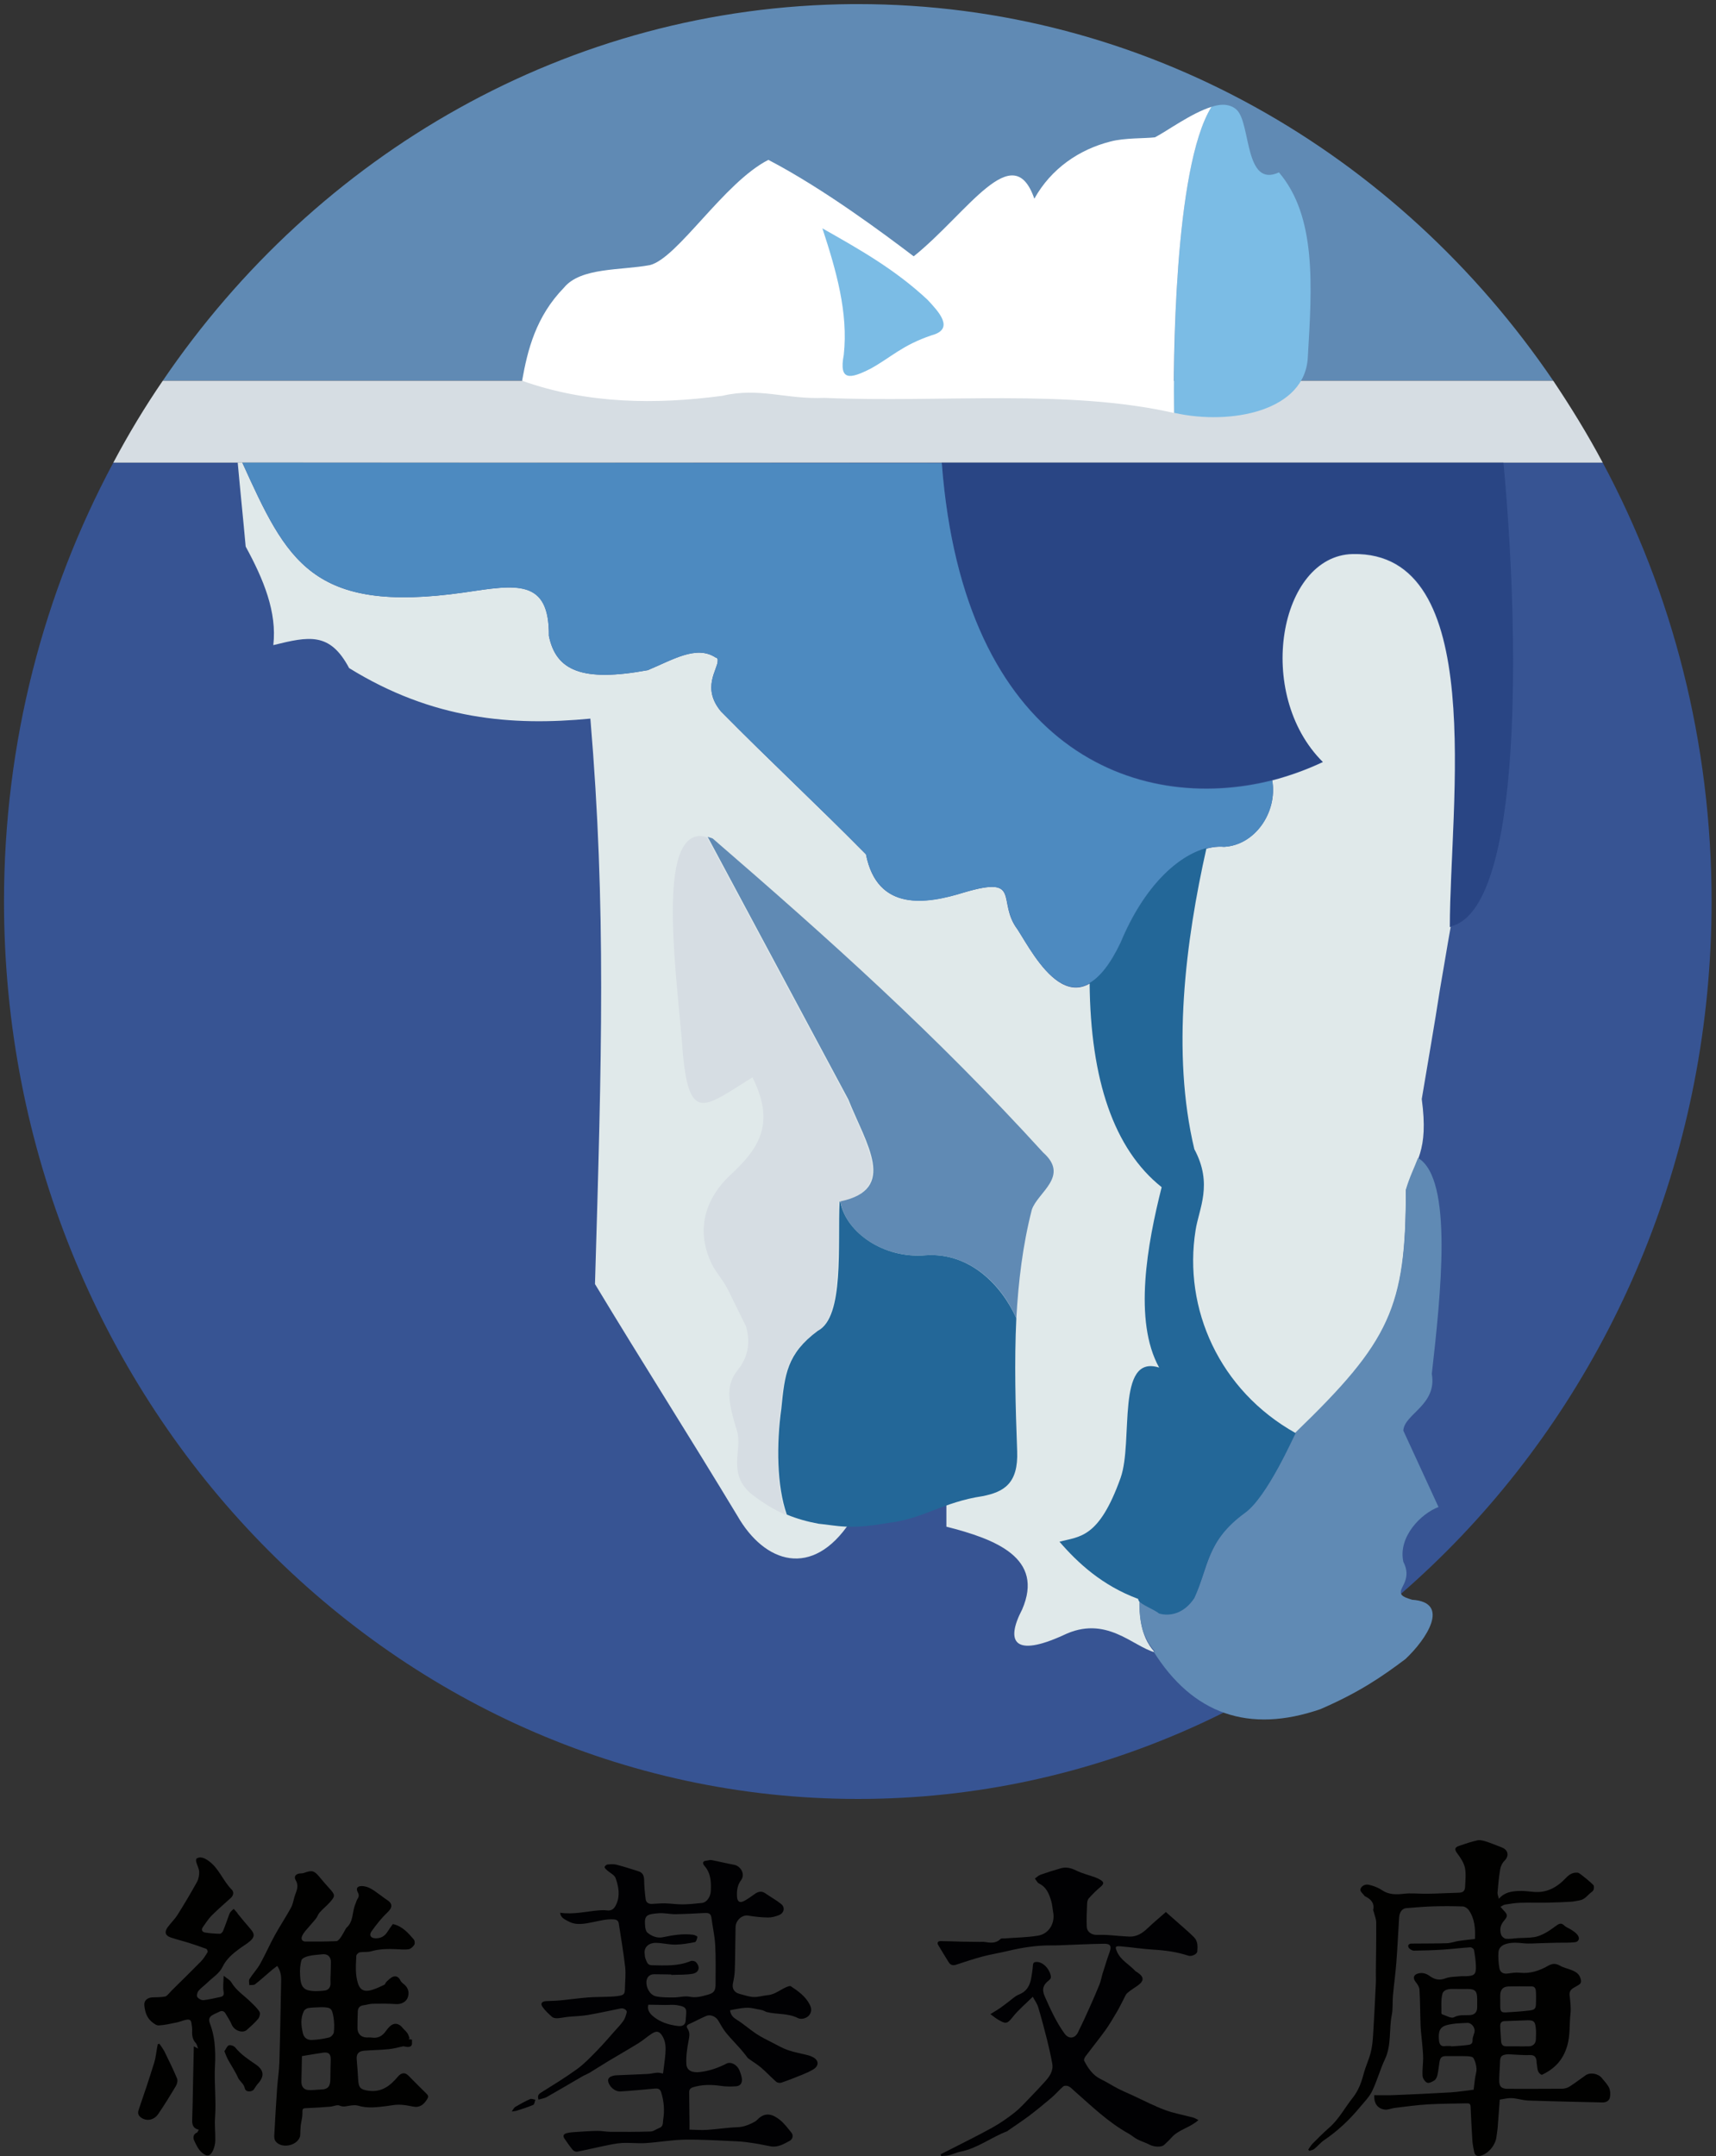<svg width="125px" height="157px" viewBox="0 0 125 157" version="1.1" xmlns="http://www.w3.org/2000/svg" xmlns:xlink="http://www.w3.org/1999/xlink">
    <rect x="0" y="0" width="125" height="157" fill="#333333" stroke="none"/>
    <g id="Page-1" stroke="none" stroke-width="1" fill="none" fill-rule="evenodd">
        <g id="Artboard" transform="translate(-5, 0)" fill-rule="nonzero">
            <g id="Wikisource-logo-zh" transform="translate(5, 0)">
                <g id="康熙" transform="translate(10, 134)">
                    <path d="M90.107,18.571 C90.592,18.571 91.058,18.587 91.522,18.567 C92.909,18.51 94.296,18.448 95.681,18.366 C96.213,18.334 96.742,18.244 97.346,18.172 C97.376,17.926 97.409,17.62 97.452,17.314 C97.484,17.084 97.572,16.852 97.553,16.628 C97.532,16.368 97.46,16.092 97.332,15.87 C97.272,15.767 97.029,15.739 96.867,15.734 C96.368,15.718 95.869,15.733 95.37,15.726 C94.988,15.721 94.904,15.845 94.846,16.226 C94.801,16.525 94.773,16.828 94.704,17.121 C94.673,17.259 94.594,17.425 94.485,17.497 C94.33,17.599 94.087,17.72 93.954,17.661 C93.799,17.594 93.639,17.349 93.626,17.17 C93.595,16.748 93.665,16.32 93.667,15.895 C93.668,15.558 93.631,15.22 93.603,14.884 C93.566,14.429 93.501,13.976 93.482,13.521 C93.447,12.644 93.452,11.765 93.4,10.888 C93.389,10.688 93.242,10.475 93.109,10.306 C92.915,10.058 92.96,9.816 93.264,9.72 C93.579,9.621 93.873,9.698 94.129,9.883 C94.493,10.146 94.839,10.236 95.292,10.064 C95.641,9.932 96.047,9.951 96.428,9.91 C96.546,9.897 96.667,9.911 96.786,9.907 C97.409,9.886 97.531,9.774 97.509,9.152 C97.495,8.764 97.439,8.375 97.37,7.993 C97.355,7.913 97.193,7.797 97.105,7.802 C96.422,7.847 95.743,7.932 95.06,7.975 C94.371,8.019 93.681,8.038 92.991,8.047 C92.877,8.048 92.749,7.962 92.653,7.882 C92.599,7.838 92.564,7.716 92.585,7.65 C92.602,7.593 92.712,7.534 92.782,7.533 C93.652,7.521 94.522,7.533 95.391,7.505 C95.693,7.495 95.991,7.378 96.294,7.333 C96.671,7.276 97.05,7.243 97.441,7.198 C97.477,6.43 97.424,5.712 96.987,5.089 C96.896,4.961 96.708,4.834 96.559,4.829 C95.84,4.803 95.119,4.8 94.4,4.822 C93.747,4.842 93.094,4.901 92.441,4.951 C92.145,4.974 91.943,5.236 91.918,5.631 C91.849,6.719 91.8,7.809 91.716,8.896 C91.654,9.706 91.54,10.514 91.467,11.324 C91.424,11.791 91.475,12.274 91.383,12.729 C91.169,13.796 91.372,14.92 90.885,15.952 C90.53,16.707 90.312,17.531 89.949,18.28 C89.737,18.717 89.366,19.076 89.052,19.458 C88.298,20.374 87.441,21.175 86.461,21.841 C86.196,22.022 85.986,22.285 85.734,22.489 C85.639,22.566 85.495,22.581 85.373,22.625 C85.348,22.594 85.324,22.561 85.299,22.53 C85.408,22.38 85.5,22.213 85.629,22.084 C86.023,21.688 86.419,21.291 86.839,20.923 C87.539,20.309 87.964,19.478 88.535,18.763 C88.946,18.247 89.167,17.657 89.331,17.024 C89.468,16.498 89.71,16.001 89.846,15.475 C89.953,15.06 89.995,14.623 90.022,14.192 C90.101,12.939 90.16,11.685 90.221,10.43 C90.235,10.153 90.221,9.874 90.223,9.597 C90.234,8.397 90.257,7.198 90.249,5.998 C90.248,5.747 90.139,5.497 90.078,5.247 C90.063,5.185 90.02,5.118 90.031,5.062 C90.131,4.572 89.857,4.31 89.48,4.108 C89.462,4.098 89.432,4.1 89.421,4.086 C89.302,3.921 89.064,3.726 89.094,3.591 C89.15,3.33 89.449,3.191 89.7,3.246 C90.033,3.32 90.376,3.447 90.658,3.636 C91.173,3.984 91.705,3.968 92.282,3.902 C92.765,3.847 93.259,3.899 93.749,3.901 C93.989,3.901 94.23,3.9 94.47,3.892 C95.051,3.873 95.633,3.845 96.215,3.829 C96.592,3.819 96.715,3.72 96.728,3.332 C96.742,2.89 96.801,2.432 96.71,2.009 C96.633,1.651 96.406,1.306 96.181,1.004 C95.937,0.678 95.932,0.537 96.314,0.405 C96.745,0.256 97.18,0.112 97.623,0.014 C97.808,-0.027 98.027,0.03 98.217,0.089 C98.55,0.192 98.873,0.328 99.199,0.452 C99.308,0.494 99.42,0.531 99.521,0.588 C99.894,0.801 99.902,1.201 99.598,1.494 C99.44,1.646 99.318,1.888 99.281,2.108 C99.184,2.67 99.135,3.242 99.086,3.812 C99.075,3.94 99.14,4.074 99.185,4.272 C99.582,3.804 100.072,3.735 100.557,3.704 C100.929,3.681 101.308,3.725 101.682,3.764 C102.664,3.866 103.425,3.437 104.074,2.746 C104.319,2.485 104.591,2.327 104.956,2.372 C105.058,2.385 106.094,3.23 106.101,3.326 C106.115,3.495 106.124,3.645 105.945,3.774 C105.657,3.981 105.459,4.319 105.072,4.383 C104.863,4.417 104.654,4.472 104.444,4.484 C103.863,4.517 103.281,4.541 102.699,4.551 C102.046,4.563 101.393,4.539 100.74,4.56 C100.369,4.572 99.999,4.635 99.63,4.693 C99.525,4.709 99.428,4.789 99.299,4.854 C99.389,4.956 99.448,5.031 99.514,5.099 C99.83,5.425 99.857,5.52 99.554,5.872 C99.283,6.186 99.232,6.526 99.349,6.888 C99.391,7.017 99.572,7.171 99.701,7.183 C99.985,7.211 100.277,7.151 100.566,7.134 C100.975,7.109 101.391,7.124 101.792,7.056 C102.075,7.008 102.355,6.877 102.611,6.736 C102.9,6.578 103.159,6.366 103.433,6.18 C103.611,6.059 103.761,6.032 103.945,6.213 C104.092,6.358 104.312,6.424 104.488,6.543 C104.639,6.645 104.798,6.75 104.908,6.891 C105.1,7.137 105.018,7.399 104.715,7.433 C104.274,7.483 103.825,7.459 103.379,7.47 C102.981,7.479 102.582,7.495 102.184,7.504 C101.795,7.513 101.403,7.55 101.018,7.514 C100.543,7.469 100.083,7.417 99.616,7.589 C99.334,7.694 99.172,7.902 99.154,8.155 C99.127,8.543 99.155,8.943 99.223,9.326 C99.273,9.606 99.487,9.755 99.801,9.714 C100.098,9.675 100.404,9.621 100.698,9.653 C101.459,9.738 102.139,9.511 102.78,9.143 C103.086,8.968 103.339,8.971 103.643,9.145 C103.888,9.285 104.177,9.343 104.443,9.448 C104.766,9.575 105.051,9.721 105.148,10.126 C105.2,10.346 105.148,10.449 104.99,10.546 C104.862,10.624 104.729,10.692 104.603,10.771 C104.411,10.892 104.308,11.043 104.337,11.302 C104.385,11.746 104.448,12.202 104.399,12.642 C104.312,13.42 104.388,14.208 104.161,14.981 C103.885,15.923 103.334,16.612 102.311,17.092 C101.938,16.93 102.005,16.564 101.939,16.26 C101.924,16.186 101.937,16.106 101.923,16.032 C101.873,15.769 101.755,15.64 101.449,15.651 C100.956,15.669 100.46,15.617 99.965,15.596 C99.9,15.593 99.834,15.589 99.769,15.598 C99.354,15.653 99.277,15.755 99.266,16.182 C99.255,16.608 99.212,17.033 99.207,17.459 C99.2,17.95 99.367,18.108 99.844,18.108 C101.157,18.108 102.469,18.114 103.782,18.102 C103.965,18.1 104.171,18.045 104.324,17.948 C104.728,17.693 105.107,17.4 105.499,17.125 C105.838,16.886 106.422,16.989 106.695,17.335 C106.874,17.564 107.095,17.776 107.212,18.034 C107.305,18.237 107.32,18.513 107.273,18.735 C107.219,18.982 106.996,19.108 106.727,19.101 C104.924,19.056 103.12,19.022 101.317,18.961 C100.917,18.947 100.521,18.804 100.121,18.786 C99.809,18.772 99.493,18.861 99.249,18.895 C99.195,19.615 99.148,20.295 99.093,20.974 C99.076,21.179 99.031,21.38 99.01,21.585 C98.951,22.174 98.463,22.786 97.912,22.963 C97.642,23.049 97.444,22.996 97.382,22.69 C97.329,22.427 97.273,22.162 97.255,21.895 C97.201,21.067 97.16,20.239 97.124,19.41 C97.117,19.22 97.039,19.16 96.865,19.165 C95.914,19.19 94.962,19.184 94.013,19.241 C93.204,19.289 92.398,19.404 91.593,19.499 C91.352,19.528 91.107,19.65 90.876,19.621 C90.346,19.554 90.076,19.169 90.107,18.571 L90.107,18.571 Z M97.604,11.87 C97.604,11.779 97.604,11.689 97.604,11.599 C97.603,10.986 97.464,10.838 96.885,10.838 C96.551,10.838 96.215,10.844 95.88,10.836 C95.555,10.827 95.16,10.868 95.072,11.192 C94.953,11.633 95.009,12.129 94.997,12.602 C94.996,12.634 95.045,12.687 95.08,12.697 C95.36,12.779 95.71,13.003 95.909,12.898 C96.311,12.687 96.699,12.768 97.093,12.739 C97.42,12.714 97.602,12.524 97.604,12.173 C97.604,12.072 97.604,11.971 97.604,11.87 L97.604,11.87 Z M100.536,15.014 C100.817,15.014 101.097,15.021 101.377,15.012 C101.679,15.003 101.871,14.809 101.88,14.503 C101.888,14.243 101.904,13.979 101.877,13.721 C101.83,13.28 101.79,13.102 101.264,13.117 C100.707,13.132 100.151,13.164 99.594,13.178 C99.341,13.185 99.278,13.352 99.282,13.548 C99.291,13.913 99.328,14.278 99.347,14.643 C99.359,14.891 99.48,15.014 99.727,15.013 C99.997,15.013 100.266,15.014 100.536,15.014 L100.536,15.014 Z M99.283,11.624 C99.283,11.782 99.281,11.941 99.283,12.098 C99.29,12.474 99.359,12.563 99.709,12.543 C100.283,12.511 100.858,12.472 101.429,12.402 C101.828,12.353 101.888,12.247 101.888,11.812 C101.888,11.552 101.9,11.292 101.883,11.033 C101.871,10.844 101.819,10.653 101.586,10.651 C101.014,10.648 100.442,10.636 99.871,10.655 C99.471,10.668 99.283,10.903 99.282,11.319 C99.283,11.421 99.283,11.523 99.283,11.624 Z M95.712,14.995 C95.713,15.002 95.714,15.009 95.714,15.017 C96.104,14.987 96.495,14.971 96.882,14.92 C97.067,14.896 97.284,14.876 97.268,14.555 C97.259,14.379 97.349,14.196 97.399,14.018 C97.495,13.674 97.199,13.282 96.862,13.307 C96.515,13.333 96.163,13.329 95.821,13.382 C95.057,13.501 94.739,13.642 94.819,14.555 C94.844,14.832 94.931,15.047 95.266,14.998 C95.411,14.977 95.563,14.995 95.712,14.995 Z" id="库" fill="#010100"></path>
                    <path d="M77.299,20.386 C76.66,20.956 75.853,21.069 75.336,21.661 C75.173,21.848 74.986,22.015 74.806,22.188 C74.61,22.378 74.054,22.348 73.722,22.17 C73.442,22.02 73.128,21.932 72.846,21.786 C72.626,21.673 72.441,21.496 72.224,21.376 C70.731,20.55 69.521,19.37 68.256,18.259 C68.122,18.141 67.997,18 67.84,17.925 C67.733,17.875 67.532,17.865 67.454,17.932 C67.153,18.186 66.901,18.496 66.601,18.751 C66.067,19.206 65.524,19.651 64.964,20.075 C64.467,20.45 63.943,20.79 63.431,21.147 C63.414,21.159 63.403,21.183 63.385,21.19 C62.215,21.629 61.211,22.44 59.955,22.688 C59.671,22.744 59.403,22.878 59.121,22.947 C58.94,22.992 58.746,22.984 58.558,23 C58.546,22.957 58.534,22.913 58.522,22.87 C58.728,22.768 58.934,22.668 59.139,22.563 C60.188,22.024 61.249,21.506 62.28,20.935 C62.853,20.617 63.398,20.239 63.911,19.832 C64.33,19.501 64.687,19.093 65.061,18.71 C65.415,18.347 65.763,17.976 66.103,17.6 C66.446,17.22 66.751,16.809 66.648,16.258 C66.541,15.678 66.413,15.1 66.269,14.527 C66.069,13.734 65.859,12.943 65.625,12.16 C65.551,11.911 65.384,11.69 65.232,11.404 C64.699,11.934 64.175,12.363 63.768,12.885 C63.34,13.433 63.222,13.359 62.726,13.083 C62.548,12.984 62.39,12.847 62.142,12.669 C62.416,12.5 62.635,12.374 62.844,12.232 C63.047,12.094 63.236,11.936 63.434,11.791 C63.695,11.601 63.936,11.355 64.227,11.241 C64.789,11.02 65.017,10.595 65.115,10.059 C65.173,9.742 65.219,9.421 65.243,9.1 C65.257,8.913 65.342,8.873 65.507,8.87 C65.941,8.863 66.4,9.297 66.533,9.83 C66.579,10.015 66.546,10.1 66.382,10.229 C66.016,10.517 65.863,10.837 66.102,11.374 C66.515,12.304 66.933,13.234 67.536,14.073 C67.874,14.544 68.318,14.411 68.513,14.019 C68.794,13.453 69.059,12.878 69.318,12.302 C69.585,11.707 69.848,11.11 70.092,10.506 C70.192,10.26 70.233,9.991 70.31,9.735 C70.424,9.359 70.544,8.985 70.666,8.612 C70.717,8.454 70.779,8.3 70.832,8.144 C70.98,7.713 70.888,7.538 70.42,7.545 C69.305,7.561 68.191,7.62 67.076,7.661 C66.916,7.666 66.755,7.665 66.595,7.664 C65.508,7.655 64.445,7.821 63.391,8.075 C62.794,8.219 62.184,8.312 61.591,8.469 C60.94,8.642 60.299,8.853 59.66,9.067 C59.408,9.151 59.233,9.097 59.1,8.881 C58.844,8.465 58.587,8.049 58.338,7.629 C58.241,7.465 58.337,7.353 58.494,7.352 C59.003,7.352 59.513,7.379 60.022,7.39 C60.469,7.4 60.917,7.403 61.364,7.409 C61.481,7.41 61.601,7.394 61.716,7.412 C62.133,7.477 62.54,7.54 62.885,7.193 C62.942,7.135 63.086,7.163 63.191,7.155 C63.999,7.093 64.816,7.085 65.613,6.955 C66.415,6.824 66.871,6.036 66.716,5.242 C66.666,4.987 66.657,4.722 66.586,4.475 C66.431,3.943 66.246,3.429 65.685,3.155 C65.557,3.093 65.484,2.918 65.386,2.795 C65.523,2.7 65.647,2.571 65.798,2.517 C66.287,2.344 66.782,2.187 67.281,2.047 C67.669,1.938 68.025,2.029 68.395,2.211 C68.827,2.424 69.308,2.539 69.766,2.703 C69.901,2.751 70.034,2.813 70.156,2.889 C70.444,3.068 70.421,3.192 70.149,3.418 C69.849,3.668 69.574,3.95 69.312,4.238 C69.231,4.326 69.195,4.482 69.19,4.608 C69.168,5.18 69.135,5.753 69.165,6.323 C69.182,6.665 69.492,6.885 69.842,6.898 C70.098,6.907 70.355,6.887 70.611,6.903 C71.168,6.936 71.724,7.004 72.281,7.022 C72.811,7.039 73.222,6.77 73.596,6.414 C74.019,6.011 74.47,5.637 74.926,5.234 C75.378,5.631 75.769,5.971 76.156,6.316 C76.435,6.565 76.72,6.809 76.981,7.076 C77.264,7.366 77.246,7.748 77.213,8.112 C77.196,8.305 76.801,8.492 76.563,8.413 C75.731,8.138 74.876,8.023 74.002,7.972 C73.207,7.925 72.417,7.797 71.622,7.732 C71.234,7.701 71.216,7.771 71.365,8.117 C71.634,8.743 72.246,9.04 72.679,9.507 C72.727,9.559 72.796,9.593 72.857,9.633 C73.347,9.959 73.354,10.246 72.877,10.588 C72.623,10.771 72.347,10.928 72.116,11.135 C71.988,11.248 71.927,11.437 71.842,11.595 C71.682,11.894 71.539,12.201 71.367,12.492 C71.096,12.948 70.831,13.409 70.522,13.839 C70.059,14.482 69.557,15.096 69.081,15.731 C69.013,15.821 68.938,15.986 68.976,16.062 C69.248,16.597 69.598,17.106 70.135,17.376 C70.459,17.539 70.768,17.712 71.079,17.896 C71.561,18.181 72.087,18.392 72.597,18.628 C73.354,18.978 74.095,19.367 74.875,19.655 C75.534,19.898 76.24,20.018 76.922,20.203 C77.055,20.241 77.174,20.324 77.299,20.386 L77.299,20.386 Z" id="文" fill="#010103"></path>
                    <path d="M38.383,16.996 C38.433,16.517 38.5,16.036 38.53,15.552 C38.557,15.112 38.542,14.672 38.293,14.276 C38.077,13.931 37.873,13.869 37.519,14.105 C37.187,14.326 36.895,14.602 36.56,14.817 C35.847,15.276 35.117,15.707 34.398,16.156 C33.943,16.441 33.499,16.741 33.044,17.027 C32.873,17.133 32.68,17.205 32.507,17.31 C31.654,17.823 30.808,18.349 29.949,18.854 C29.773,18.957 29.555,18.988 29.345,19.056 C29.265,18.799 29.32,18.674 29.509,18.55 C30.391,17.974 31.284,17.411 32.123,16.778 C32.641,16.387 33.087,15.896 33.537,15.422 C33.976,14.96 34.381,14.465 34.797,13.981 C35.015,13.727 35.248,13.482 35.432,13.205 C35.55,13.025 35.613,12.799 35.66,12.586 C35.695,12.427 35.426,12.267 35.224,12.312 C34.427,12.486 33.635,12.681 32.833,12.832 C32.367,12.92 31.887,12.934 31.414,12.989 C31.147,13.021 30.883,13.088 30.616,13.107 C30.488,13.116 30.319,13.092 30.228,13.014 C29.975,12.8 29.722,12.572 29.527,12.307 C29.345,12.059 29.455,11.899 29.779,11.874 C30.114,11.848 30.453,11.843 30.787,11.805 C31.463,11.728 32.135,11.621 32.812,11.554 C33.289,11.506 33.771,11.507 34.249,11.479 C34.509,11.464 34.771,11.451 35.026,11.407 C35.449,11.334 35.501,11.26 35.501,10.832 C35.501,10.319 35.556,9.799 35.49,9.294 C35.35,8.235 35.15,7.183 34.97,6.129 C34.934,5.918 34.808,5.846 34.581,5.836 C34.073,5.811 33.606,5.952 33.12,6.056 C32.527,6.182 31.896,6.355 31.295,6.037 C31.031,5.897 30.723,5.789 30.686,5.421 C31.67,5.552 32.597,5.286 33.538,5.195 C33.724,5.176 33.914,5.172 34.098,5.193 C34.478,5.235 34.648,5.012 34.774,4.712 C35.043,4.071 34.904,3.432 34.682,2.831 C34.596,2.597 34.259,2.456 34.042,2.264 C33.969,2.2 33.863,2.111 33.868,2.039 C33.872,1.969 33.993,1.859 34.073,1.85 C34.29,1.825 34.523,1.803 34.731,1.852 C35.271,1.981 35.804,2.145 36.337,2.302 C36.654,2.396 36.753,2.621 36.762,2.944 C36.775,3.405 36.83,3.866 36.895,4.323 C36.927,4.551 37.098,4.674 37.337,4.663 C37.663,4.647 37.988,4.602 38.313,4.604 C38.739,4.606 39.165,4.669 39.589,4.657 C40.064,4.644 40.54,4.588 41.011,4.527 C41.342,4.484 41.619,4.088 41.631,3.643 C41.648,2.994 41.62,2.355 41.138,1.829 C41.012,1.691 40.94,1.481 41.267,1.445 C41.394,1.431 41.526,1.374 41.646,1.395 C42.195,1.489 42.738,1.621 43.288,1.707 C43.762,1.78 44.15,2.37 43.817,2.827 C43.559,3.183 43.513,3.603 43.548,4.033 C43.575,4.384 43.757,4.505 44.068,4.332 C44.34,4.182 44.588,3.989 44.839,3.806 C45.086,3.625 45.328,3.56 45.607,3.748 C45.99,4.004 46.403,4.221 46.767,4.501 C47.077,4.739 47.005,5.155 46.633,5.314 C46.381,5.421 46.096,5.503 45.826,5.504 C45.341,5.505 44.852,5.461 44.372,5.39 C43.944,5.327 43.476,5.754 43.481,6.249 C43.485,6.633 43.482,7.017 43.482,7.401 C43.482,8.08 43.493,8.759 43.476,9.438 C43.469,9.736 43.421,10.035 43.363,10.329 C43.288,10.709 43.453,11.002 43.842,11.097 C44.185,11.18 44.531,11.3 44.878,11.31 C45.222,11.319 45.567,11.195 45.914,11.158 C46.489,11.096 46.889,10.665 47.406,10.488 C47.459,10.471 47.537,10.453 47.576,10.478 C48.127,10.83 48.667,11.195 48.984,11.798 C49.122,12.061 49.142,12.304 48.964,12.555 C48.821,12.755 48.429,12.932 48.127,12.785 C47.407,12.435 46.621,12.561 45.88,12.394 C45.768,12.368 45.666,12.298 45.555,12.266 C45.439,12.232 45.317,12.218 45.197,12.198 C44.997,12.164 44.798,12.116 44.596,12.104 C44.406,12.094 44.21,12.11 44.021,12.139 C43.738,12.183 43.458,12.249 43.185,12.304 C43.234,12.667 43.427,12.832 43.699,12.995 C44.195,13.291 44.637,13.678 45.127,13.989 C45.509,14.231 45.926,14.423 46.334,14.624 C46.708,14.809 47.079,15.014 47.474,15.142 C47.941,15.292 48.432,15.366 48.911,15.48 C49.034,15.509 49.156,15.554 49.27,15.61 C49.717,15.826 49.753,16.226 49.33,16.5 C49.072,16.669 48.783,16.794 48.498,16.917 C48.008,17.128 47.515,17.331 47.013,17.513 C46.907,17.552 46.724,17.527 46.641,17.456 C46.254,17.129 45.903,16.761 45.513,16.439 C45.225,16.202 44.894,16.017 44.588,15.8 C44.513,15.747 44.461,15.659 44.4,15.586 C44.257,15.418 44.121,15.244 43.972,15.083 C43.615,14.695 43.236,14.326 42.898,13.923 C42.679,13.66 42.517,13.35 42.331,13.061 C42.151,12.779 41.764,12.616 41.464,12.747 C41.036,12.936 40.629,13.173 40.205,13.371 C40.019,13.459 40.023,13.567 40.117,13.704 C40.327,14.006 40.246,14.309 40.191,14.642 C40.101,15.182 40.03,15.741 40.071,16.283 C40.108,16.773 40.534,16.913 41.06,16.844 C41.747,16.753 42.389,16.52 42.998,16.191 C43.298,16.03 43.751,16.252 43.929,16.639 C44.017,16.831 44.094,17.036 44.129,17.243 C44.175,17.513 44.084,17.794 43.742,17.83 C43.371,17.869 42.988,17.873 42.619,17.825 C41.932,17.738 41.264,17.74 40.596,17.956 C40.369,18.029 40.306,18.141 40.313,18.353 C40.339,19.157 40.359,19.961 40.38,20.765 C40.383,20.87 40.381,20.976 40.381,21.05 C40.799,21.05 41.234,21.079 41.662,21.043 C42.394,20.983 43.121,20.851 43.853,20.813 C44.237,20.793 44.566,20.682 44.891,20.515 C45.033,20.441 45.19,20.369 45.295,20.254 C45.869,19.628 46.42,19.823 46.937,20.212 C47.27,20.463 47.534,20.812 47.808,21.136 C47.975,21.334 47.916,21.614 47.681,21.745 C47.26,21.981 46.838,22.243 46.318,22.163 C45.937,22.104 45.56,22.021 45.179,21.969 C44.75,21.912 44.319,21.853 43.887,21.841 C42.606,21.806 41.322,21.746 40.042,21.786 C39.09,21.816 38.145,22.009 37.193,22.087 C36.623,22.133 36.044,22.065 35.473,22.109 C35.017,22.144 34.564,22.26 34.114,22.359 C33.488,22.498 32.867,22.663 32.24,22.795 C32.139,22.816 31.975,22.757 31.907,22.678 C31.683,22.418 31.485,22.135 31.284,21.856 C31.148,21.666 31.22,21.527 31.426,21.467 C31.591,21.419 31.764,21.394 31.936,21.38 C32.509,21.332 33.082,21.279 33.656,21.257 C33.98,21.245 34.306,21.312 34.63,21.308 C35.604,21.297 36.579,21.285 37.552,21.234 C37.769,21.223 37.974,21.045 38.191,20.961 C38.489,20.846 38.422,20.559 38.452,20.357 C38.552,19.685 38.488,19.018 38.271,18.366 C38.184,18.109 38.021,18.08 37.792,18.105 C36.964,18.195 36.136,18.293 35.306,18.356 C34.882,18.388 34.428,17.977 34.388,17.564 C34.381,17.485 34.456,17.359 34.529,17.319 C34.655,17.248 34.808,17.199 34.953,17.188 C35.724,17.135 36.496,17.101 37.267,17.048 C37.501,17.032 37.73,16.962 37.964,16.944 C38.1,16.933 38.238,16.976 38.383,16.996 Z M38.866,9.807 C38.866,9.798 38.865,9.787 38.864,9.777 C38.447,9.777 38.029,9.772 37.612,9.779 C37.293,9.784 37.087,9.984 37.06,10.296 C37.02,10.756 37.329,11.3 37.774,11.386 C38.193,11.467 38.635,11.451 39.065,11.444 C39.455,11.437 39.858,11.304 40.228,11.372 C40.697,11.458 41.103,11.331 41.522,11.209 C41.992,11.072 42.104,10.908 42.096,10.414 C42.079,9.468 42.088,8.52 42.02,7.578 C41.972,6.91 41.806,6.251 41.709,5.586 C41.657,5.231 41.424,5.243 41.158,5.26 C40.464,5.307 39.769,5.361 39.075,5.38 C38.674,5.391 38.265,5.293 37.869,5.332 C36.971,5.418 36.806,5.499 36.893,6.304 C36.91,6.464 36.958,6.672 37.069,6.761 C37.389,7.016 37.793,7.167 38.191,7.076 C38.922,6.907 39.648,6.774 40.398,6.855 C40.513,6.867 40.717,6.964 40.712,7.002 C40.696,7.141 40.63,7.369 40.544,7.388 C40.073,7.491 39.592,7.582 39.112,7.596 C38.65,7.61 38.185,7.494 37.72,7.493 C37.172,7.492 36.843,7.821 36.889,8.257 C36.904,8.405 36.912,8.565 36.974,8.696 C37.067,8.886 37.106,9.129 37.425,9.128 C38.381,9.126 39.338,9.176 40.247,8.776 C40.348,8.731 40.549,8.762 40.627,8.837 C40.986,9.18 40.889,9.606 40.396,9.7 C39.897,9.793 39.377,9.775 38.866,9.807 Z M37.23,12.005 C37.132,12.325 37.302,12.601 37.539,12.803 C38.069,13.253 38.712,13.442 39.399,13.516 C39.749,13.554 39.957,13.43 39.967,13.084 C39.991,12.341 40.164,12.115 39.292,11.999 C39.011,11.962 38.718,12.003 38.431,12.004 C38.043,12.006 37.654,12.005 37.23,12.005 Z M27.41,19.957 C27.523,19.8 27.573,19.67 27.664,19.614 C28.012,19.402 28.367,19.198 28.735,19.026 C28.837,18.978 28.99,19.05 29.119,19.067 C29.074,19.196 29.06,19.405 28.977,19.442 C28.593,19.616 28.19,19.746 27.792,19.885 C27.702,19.916 27.605,19.921 27.41,19.957 Z" id="基" fill="#010103" transform="translate(38.519, 12.095) rotate(1) translate(-38.519, -12.095) "></path>
                    <path d="M10.131,9.172 C9.974,9.298 9.849,9.389 9.734,9.491 C9.338,9.841 8.955,10.208 8.546,10.541 C8.449,10.62 8.267,10.591 8.124,10.612 C8.123,10.462 8.065,10.277 8.13,10.168 C8.359,9.786 8.668,9.45 8.877,9.059 C9.245,8.369 9.542,7.64 9.905,6.947 C10.267,6.253 10.693,5.593 11.051,4.897 C11.195,4.618 11.219,4.278 11.323,3.975 C11.446,3.615 11.59,3.292 11.343,2.899 C11.175,2.631 11.356,2.421 11.684,2.401 C11.772,2.396 11.863,2.387 11.944,2.356 C12.518,2.134 12.675,2.173 13.069,2.627 C13.314,2.909 13.561,3.188 13.82,3.457 C14.252,3.908 14.265,4.001 13.845,4.483 C13.622,4.738 13.36,4.958 13.139,5.215 C13.026,5.345 12.981,5.535 12.874,5.672 C12.634,5.983 12.37,6.276 12.124,6.584 C12.035,6.696 11.951,6.821 11.898,6.953 C11.802,7.189 11.91,7.355 12.146,7.353 C12.898,7.346 13.651,7.323 14.402,7.277 C14.51,7.27 14.632,7.115 14.707,7.001 C14.848,6.787 14.96,6.553 15.084,6.326 C15.09,6.316 15.094,6.304 15.102,6.297 C15.64,5.831 15.488,5.111 15.731,4.536 C15.783,4.413 15.808,4.273 15.878,4.164 C15.99,3.992 15.983,3.854 15.88,3.674 C15.727,3.406 15.849,3.232 16.166,3.229 C16.717,3.225 17.108,3.58 17.533,3.86 C17.691,3.964 17.838,4.085 18,4.181 C18.461,4.454 18.443,4.748 18.068,5.117 C17.648,5.528 17.287,6.012 16.951,6.5 C16.749,6.794 16.892,7.01 17.248,7.011 C17.616,7.012 17.907,6.852 18.104,6.52 C18.223,6.319 18.363,6.13 18.486,5.948 C19.179,6.083 19.611,6.563 20.037,7.037 C20.111,7.119 20.134,7.338 20.078,7.428 C19.989,7.572 19.827,7.729 19.673,7.757 C19.388,7.81 19.088,7.777 18.794,7.771 C18.169,7.757 17.551,7.774 16.942,7.965 C16.682,8.046 16.387,8.001 16.116,8.058 C16.018,8.078 15.876,8.227 15.874,8.319 C15.859,8.998 15.81,9.682 16.044,10.341 C16.205,10.797 16.509,10.949 17.053,10.778 C17.365,10.679 17.661,10.529 17.955,10.382 C18.027,10.345 18.047,10.214 18.114,10.153 C18.261,10.016 18.406,9.85 18.584,9.781 C18.805,9.695 19,9.794 19.12,10.036 C19.177,10.149 19.291,10.24 19.396,10.318 C19.705,10.549 19.82,10.945 19.671,11.306 C19.537,11.629 19.19,11.783 18.837,11.768 C18.273,11.742 17.705,11.757 17.14,11.779 C16.922,11.787 16.708,11.87 16.49,11.9 C16.213,11.938 16.069,12.088 16.067,12.369 C16.063,12.771 16.057,13.173 16.068,13.574 C16.08,13.988 16.343,14.24 16.742,14.244 C16.878,14.245 17.015,14.23 17.148,14.247 C17.595,14.301 17.907,14.099 18.149,13.739 C18.224,13.627 18.307,13.52 18.4,13.423 C18.7,13.111 19.067,13.141 19.349,13.482 C19.461,13.617 19.607,13.723 19.71,13.864 C19.788,13.969 19.822,14.108 19.875,14.232 C19.851,14.251 19.827,14.269 19.804,14.289 C19.886,14.305 19.968,14.322 20.062,14.34 C20.035,14.552 20.155,14.812 19.836,14.867 C19.719,14.887 19.593,14.846 19.438,14.83 C19.12,14.902 18.752,15.017 18.376,15.063 C17.779,15.136 17.176,15.152 16.577,15.214 C16.163,15.257 16.016,15.483 16.063,15.876 C16.122,16.362 16.156,16.852 16.2,17.34 C16.248,17.892 16.354,18.048 16.962,18.118 C17.934,18.229 18.544,17.725 19.091,17.043 C19.323,16.755 19.589,16.706 19.846,16.952 C20.3,17.384 20.743,17.828 21.203,18.253 C21.352,18.391 21.342,18.498 21.246,18.655 C21.013,19.039 20.727,19.294 20.237,19.205 C19.9,19.143 19.557,19.087 19.217,19.088 C18.901,19.09 18.585,19.171 18.269,19.215 C17.586,19.311 16.906,19.415 16.218,19.219 C16.053,19.171 15.859,19.202 15.683,19.225 C15.418,19.259 15.179,19.375 14.882,19.245 C14.706,19.168 14.442,19.314 14.215,19.337 C13.672,19.391 13.128,19.443 12.583,19.473 C12.172,19.495 12.178,19.497 12.189,19.91 C12.197,20.186 12.113,20.465 12.085,20.743 C12.065,20.948 12.071,21.156 12.063,21.363 C12.06,21.442 12.064,21.526 12.039,21.598 C11.802,22.263 10.694,22.479 10.271,21.933 C10.191,21.83 10.168,21.655 10.173,21.514 C10.21,20.376 10.252,19.237 10.307,18.099 C10.338,17.453 10.427,16.81 10.433,16.164 C10.45,14.189 10.441,12.214 10.437,10.239 C10.439,9.877 10.383,9.526 10.131,9.172 Z M14.033,9.578 C14.033,9.326 14.034,9.075 14.033,8.823 C14.031,8.418 13.779,8.198 13.389,8.255 C13.061,8.303 12.726,8.319 12.407,8.402 C12.214,8.452 11.93,8.568 11.89,8.712 C11.794,9.053 11.778,9.432 11.808,9.789 C11.844,10.241 11.881,10.774 12.424,10.897 C12.806,10.983 13.228,10.946 13.622,10.893 C13.91,10.854 14.066,10.628 14.037,10.298 C14.016,10.06 14.033,9.819 14.033,9.578 Z M12.068,15.7 C12.068,16.349 12.069,16.943 12.067,17.538 C12.066,17.891 12.223,18.135 12.576,18.158 C12.874,18.177 13.176,18.119 13.477,18.106 C14.066,18.08 14.187,17.827 14.171,17.246 C14.159,16.801 14.171,16.355 14.169,15.909 C14.167,15.501 14.006,15.352 13.608,15.417 C13.099,15.5 12.594,15.603 12.068,15.7 Z M13.427,12.109 C13.104,12.132 12.779,12.137 12.461,12.189 C12.341,12.209 12.187,12.314 12.137,12.423 C11.894,12.952 11.963,13.498 12.104,14.041 C12.197,14.397 12.47,14.53 12.781,14.509 C13.196,14.481 13.614,14.413 14.016,14.302 C14.158,14.264 14.34,14.061 14.354,13.92 C14.387,13.561 14.374,13.186 14.308,12.832 C14.182,12.159 14.094,12.109 13.427,12.109 Z M4.668,21.216 C4.191,21.114 4.165,20.794 4.172,20.429 C4.186,19.631 4.177,18.832 4.177,18.034 C4.177,17.081 4.177,16.128 4.177,15.153 C4.239,15.184 4.336,15.232 4.492,15.311 C4.427,15.154 4.406,15.009 4.325,14.924 C4.086,14.674 4.025,14.386 4.034,14.055 C4.04,13.844 4.004,13.629 3.962,13.421 C3.912,13.171 3.708,13.2 3.533,13.243 C3.327,13.292 3.133,13.386 2.927,13.433 C2.486,13.533 2.043,13.65 1.596,13.685 C1.419,13.699 1.204,13.537 1.048,13.407 C0.691,13.111 0.567,12.682 0.511,12.247 C0.466,11.896 0.726,11.67 1.106,11.65 C1.409,11.634 1.717,11.631 2.012,11.571 C2.134,11.547 2.231,11.39 2.335,11.291 C2.384,11.244 2.421,11.186 2.468,11.137 C3.168,10.414 3.875,9.698 4.564,8.964 C4.753,8.763 4.898,8.515 5.038,8.275 C5.065,8.228 5,8.06 4.944,8.04 C4.517,7.888 4.083,7.751 3.647,7.624 C3.211,7.497 2.766,7.399 2.333,7.264 C1.934,7.14 1.846,6.881 2.086,6.532 C2.308,6.21 2.596,5.93 2.796,5.596 C3.272,4.803 3.727,3.998 4.158,3.181 C4.272,2.964 4.316,2.681 4.301,2.434 C4.286,2.198 4.143,1.971 4.075,1.734 C4.052,1.652 4.049,1.501 4.095,1.472 C4.369,1.298 4.674,1.427 4.965,1.625 C5.744,2.154 6.05,3.066 6.707,3.692 C6.871,3.847 6.842,4.108 6.645,4.294 C6.183,4.731 5.707,5.154 5.269,5.614 C5.032,5.861 4.856,6.168 4.66,6.453 C4.513,6.665 4.618,6.82 4.827,6.851 C5.183,6.903 5.545,6.918 5.905,6.918 C5.982,6.918 6.095,6.802 6.129,6.715 C6.267,6.364 6.38,6.002 6.504,5.645 C6.54,5.54 6.57,5.428 6.63,5.338 C6.694,5.241 6.792,5.167 6.875,5.083 C6.96,5.174 7.045,5.263 7.128,5.355 C7.15,5.379 7.159,5.415 7.18,5.44 C7.493,5.801 7.8,6.167 8.124,6.519 C8.441,6.861 8.459,7.09 8.11,7.409 C7.871,7.626 7.588,7.792 7.332,7.991 C6.86,8.356 6.41,8.756 6.16,9.304 C5.922,9.824 5.45,10.104 5.078,10.486 C4.869,10.699 4.618,10.876 4.433,11.107 C4.345,11.217 4.295,11.464 4.36,11.56 C4.443,11.683 4.667,11.792 4.815,11.774 C5.222,11.727 5.62,11.611 6.021,11.521 C6.248,11.471 6.313,11.378 6.26,11.115 C6.194,10.788 6.244,10.439 6.244,9.97 C6.486,10.16 6.705,10.259 6.809,10.429 C7.18,11.033 7.782,11.388 8.276,11.857 C8.504,12.072 8.748,12.284 8.913,12.544 C8.983,12.655 8.922,12.928 8.824,13.05 C8.583,13.351 8.295,13.616 8.01,13.879 C7.708,14.158 7.099,13.941 6.914,13.531 C6.784,13.241 6.601,12.974 6.429,12.704 C6.313,12.523 6.149,12.498 5.959,12.606 C5.785,12.705 5.587,12.769 5.431,12.888 C5.245,13.03 5.208,13.195 5.314,13.457 C5.491,13.893 5.614,14.365 5.676,14.833 C5.749,15.392 5.769,15.964 5.749,16.528 C5.705,17.785 5.901,19.033 5.834,20.29 C5.804,20.853 5.887,21.422 5.885,21.987 C5.884,22.226 5.831,22.481 5.736,22.7 C5.555,23.12 5.324,23.194 4.952,22.897 C4.679,22.679 4.495,22.324 4.341,21.997 C4.254,21.81 4.257,21.544 4.545,21.426 C4.587,21.404 4.608,21.318 4.668,21.216 Z M1.666,15.014 C1.798,15.207 1.952,15.389 2.058,15.594 C2.388,16.23 2.717,16.867 3.007,17.519 C3.07,17.662 3.026,17.899 2.944,18.046 C2.546,18.749 2.138,19.448 1.696,20.126 C1.393,20.592 0.873,20.694 0.472,20.438 C0.231,20.284 0.175,20.115 0.265,19.836 C0.633,18.7 0.985,17.559 1.316,16.413 C1.423,16.045 1.446,15.656 1.509,15.276 C1.521,15.202 1.538,15.128 1.552,15.054 C1.59,15.042 1.628,15.028 1.666,15.014 Z M6.412,15.464 C6.529,15.293 6.604,15.068 6.731,15.026 C6.864,14.982 7.102,15.062 7.201,15.178 C7.631,15.684 8.171,16.022 8.705,16.37 C9.33,16.777 9.391,17.222 8.885,17.795 C8.779,17.914 8.708,18.067 8.616,18.201 C8.486,18.387 8.027,18.436 7.957,18.133 C7.872,17.772 7.567,17.64 7.435,17.348 C7.328,17.108 7.183,16.887 7.05,16.661 C6.927,16.452 6.788,16.254 6.671,16.04 C6.58,15.873 6.512,15.691 6.412,15.464 Z" id="维" fill="#010100" transform="translate(10.771, 12.234) rotate(1.2) translate(-10.771, -12.234) "></path>
                </g>
                <g id="g3126">
                    <g id="g2492" transform="translate(0.017, 0.238)">
                        <path d="M62.087,0.061 C41.371,0.213 23.035,11.008 11.838,27.49 L113.129,27.49 C101.841,10.887 83.352,0.061 62.484,0.061 C62.362,0.061 62.209,0.061 62.087,0.061 Z" id="path1334" fill="#608AB4"></path>
                        <path d="M8.238,33.451 C3.173,42.908 0.275,53.795 0.275,65.412 C0.275,101.478 28.16,130.762 62.484,130.762 C96.807,130.762 124.662,101.478 124.662,65.412 C124.662,53.795 121.794,42.908 116.73,33.451 L8.238,33.451 Z" id="path2488" fill="#375493"></path>
                        <path d="M11.838,27.49 C10.526,29.406 9.336,31.383 8.238,33.451 L116.73,33.451 C115.631,31.383 114.411,29.406 113.129,27.49 L11.838,27.49 Z" id="path2361" fill="#D6DDE3"></path>
                        <path d="M89.057,7.39 C88.813,7.39 88.508,7.45 88.234,7.542 C85.457,11.981 85.457,26.639 85.518,29.832 C85.518,29.832 85.518,29.832 85.549,29.832 C89.637,30.744 95.068,29.71 95.251,25.757 C95.556,20.587 95.892,15.539 93.146,12.316 C90.644,13.472 91.102,8.819 90.095,7.785 C89.82,7.511 89.454,7.39 89.057,7.39 Z" id="path2219" fill="#7BBCE5"></path>
                        <path d="M88.234,7.542 C86.769,7.998 85,9.305 84.115,9.762 C83.352,9.853 81.918,9.792 80.881,10.066 C78.593,10.643 76.548,12.042 75.328,14.232 C73.772,9.731 70.477,15.266 66.541,18.428 C64.375,16.786 59.982,13.502 55.955,11.404 C52.721,13.046 49.334,18.58 47.32,19.067 C45.215,19.462 42.286,19.219 41.066,20.709 C39.022,22.807 38.412,25.24 38.015,27.49 C42.805,29.193 47.808,29.224 52.598,28.585 C55.314,27.947 57.236,28.859 60.043,28.737 C68.524,29.102 77.708,28.068 85.488,29.832 C85.457,26.669 85.457,11.981 88.234,7.542 Z" id="path2230" fill="#FFFFFF"></path>
                        <path d="M59.89,16.391 C60.897,19.462 61.782,22.534 61.446,25.605 C61.08,27.521 61.904,27.369 63.399,26.609 C64.894,25.788 65.687,24.906 67.853,24.176 C69.562,23.72 68.341,22.442 67.548,21.591 C65.138,19.341 62.514,17.881 59.89,16.391 L59.89,16.391 Z" id="path2221" fill="#7BBCE5"></path>
                        <path d="M68.585,33.451 C70.386,57.11 86.312,59.999 96.349,55.224 C91.346,50.267 93.146,40.202 98.515,40.08 C108.431,39.837 105.594,58.265 105.594,67.236 C110.994,66.141 110.658,45.736 109.499,33.451 L68.585,33.451 L68.585,33.451 Z" id="path2364" fill="#294584"></path>
                        <path d="M17.299,33.451 C17.482,35.488 17.696,37.526 17.879,39.563 C19.191,41.966 20.167,44.338 19.892,46.74 C22.486,46.101 24.011,45.767 25.414,48.412 C31.516,52.183 37.283,52.639 42.988,52.092 C44.147,65.807 43.812,76.876 43.324,93.267 C46.771,98.984 50.249,104.427 53.697,110.144 C55.68,113.611 59.158,114.736 61.904,110.6 C64.253,109.536 66.572,108.502 68.921,107.438 C68.921,108.593 68.921,109.779 68.921,110.935 C72.521,111.847 76.06,113.216 74.443,116.956 C73.192,119.359 73.894,120.453 77.433,118.842 C80.545,117.321 82.498,119.663 84.115,120.088 C81.796,117.625 83.779,112.76 83.871,107.742 C87.196,107.438 91.01,104.427 94.366,104.123 C101.231,97.494 102.421,95.031 102.39,86.455 C103.092,84.235 104.068,83.657 103.549,79.795 C103.946,77.393 104.495,74.291 104.861,71.889 C105.136,70.338 105.38,68.787 105.655,67.267 C105.624,67.267 105.624,67.267 105.594,67.267 C105.594,58.326 108.4,39.898 98.515,40.111 C93.176,40.232 91.346,50.298 96.349,55.255 C95.19,55.802 93.939,56.258 92.658,56.593 C93.054,58.934 91.376,61.306 89.149,61.428 C86.952,61.245 83.688,63.404 81.613,68.422 C78.318,75.356 75.328,69.334 74.108,67.449 C72.552,65.412 74.474,63.496 70.233,64.742 C67.457,65.594 63.887,66.172 63.063,61.975 C59.494,58.356 56.077,55.194 52.507,51.575 C51.073,49.872 52.263,48.504 52.263,47.895 C52.263,47.895 52.263,47.865 52.263,47.835 C52.263,47.835 52.263,47.835 52.263,47.835 C52.263,47.835 52.263,47.804 52.263,47.804 C52.263,47.804 52.263,47.774 52.263,47.774 C52.263,47.774 52.263,47.743 52.232,47.743 C52.232,47.743 52.232,47.713 52.232,47.713 C52.232,47.713 52.232,47.713 52.232,47.713 C52.232,47.713 52.202,47.683 52.202,47.683 C52.202,47.683 52.171,47.652 52.171,47.652 C52.171,47.652 52.171,47.652 52.141,47.652 C52.11,47.652 52.11,47.652 52.08,47.622 C50.676,46.74 48.998,47.804 47.168,48.564 C42.378,49.446 40.486,48.595 39.968,46.071 C39.998,41.874 37.649,42.33 33.774,42.908 C22.669,44.49 20.869,40.567 17.635,33.451 L17.299,33.451 L17.299,33.451 Z" id="path2370" fill="#E0E9EA"></path>
                        <path d="M17.635,33.451 C20.869,40.567 22.669,44.49 33.774,42.908 C37.618,42.33 39.998,41.905 39.968,46.071 C40.486,48.595 42.378,49.446 47.168,48.564 C48.998,47.804 50.707,46.74 52.08,47.622 C52.11,47.622 52.11,47.622 52.141,47.652 C52.141,47.652 52.141,47.652 52.171,47.652 C52.171,47.652 52.202,47.683 52.202,47.683 C52.202,47.683 52.232,47.713 52.232,47.713 C52.232,47.713 52.232,47.713 52.232,47.713 C52.232,47.713 52.232,47.743 52.232,47.743 C52.232,47.743 52.232,47.774 52.263,47.774 C52.263,47.774 52.263,47.804 52.263,47.804 C52.263,47.804 52.263,47.835 52.263,47.835 C52.263,47.835 52.263,47.835 52.263,47.835 C52.263,47.835 52.263,47.865 52.263,47.895 C52.263,48.504 51.073,49.872 52.507,51.575 C56.077,55.194 59.494,58.356 63.063,61.975 C63.918,66.172 67.457,65.624 70.233,64.742 C74.474,63.496 72.582,65.412 74.108,67.449 C75.298,69.304 78.318,75.325 81.613,68.422 C83.688,63.404 86.922,61.215 89.149,61.428 C91.376,61.337 93.054,58.934 92.658,56.593 C82.803,59.086 70.172,54.373 68.585,33.481 L17.635,33.451 L17.635,33.451 Z" id="path2383" fill="#4D8AC0"></path>
                        <path d="M50.92,60.637 C47.717,60.85 49.395,71.524 49.731,76.572 C50.219,81.559 51.317,80.373 54.795,78.214 C56.412,81.468 55.436,83.262 53.148,85.36 C51.47,86.942 50.493,89.314 51.958,92.05 C52.415,92.78 52.782,93.115 53.3,94.27 C53.636,94.97 54.002,95.669 54.338,96.369 C54.734,97.92 54.277,98.862 53.605,99.683 C52.995,100.565 52.873,101.478 53.666,103.941 C54.093,105.37 52.904,107.073 54.765,108.593 C55.588,109.232 56.412,109.719 57.236,110.084 C56.504,107.985 56.504,104.944 56.839,102.359 C57.083,99.896 57.236,98.376 59.494,96.703 C61.446,95.7 60.897,90.408 61.08,87.276 C61.111,87.307 61.141,87.307 61.141,87.337 C61.141,87.337 61.141,87.307 61.141,87.276 C65.321,86.394 63.002,83.049 61.721,79.856 L51.47,60.728 C51.256,60.668 51.073,60.637 50.92,60.637 C50.951,60.637 50.951,60.637 50.92,60.637 Z" id="path2398" fill="#D6DDE3"></path>
                        <path d="M51.531,60.698 L61.782,79.826 C63.063,83.049 65.412,86.364 61.202,87.246 C61.568,89.496 64.345,91.442 67.426,91.169 C70.63,90.956 72.979,93.358 74.016,95.76 C74.169,93.084 74.474,90.469 75.145,87.854 C75.572,86.577 77.921,85.421 75.969,83.688 C68.067,75.021 60.439,68.209 51.897,60.82 C51.775,60.789 51.653,60.728 51.531,60.698 Z" id="path2404" fill="#608AB4"></path>
                        <path d="M61.141,87.246 C60.989,90.378 61.507,95.669 59.555,96.673 C57.297,98.345 57.144,99.866 56.9,102.329 C56.534,104.944 56.565,107.955 57.297,110.053 C58.029,110.357 58.792,110.57 59.616,110.722 C60.958,110.844 61.812,111.178 64.68,110.661 C67.182,110.388 68.677,109.141 71.545,108.715 C73.101,108.411 74.169,107.803 74.077,105.431 C73.955,102.177 73.864,98.954 74.016,95.76 C72.948,93.358 70.63,90.956 67.426,91.169 C64.375,91.442 61.629,89.526 61.202,87.307 C61.202,87.307 61.202,87.307 61.202,87.307 C61.202,87.307 61.202,87.307 61.202,87.307 C61.202,87.307 61.172,87.276 61.141,87.246 L61.141,87.246 Z" id="path2407" fill="#236798"></path>
                        <path d="M103.275,84.083 C103,84.813 102.665,85.452 102.39,86.394 C102.39,94.97 101.231,97.433 94.366,104.062 C94.305,104.093 92.352,108.654 90.674,109.871 C87.868,111.939 88.051,113.824 86.983,116.074 C86.22,117.23 85.183,117.412 84.42,117.199 C83.962,116.834 83.474,116.652 82.986,116.074 C82.955,116.987 83.017,117.838 83.261,118.598 C83.261,118.629 83.291,118.629 83.291,118.659 C83.291,118.659 83.291,118.659 83.291,118.659 C83.413,118.933 83.535,119.206 83.688,119.48 C83.688,119.48 83.688,119.511 83.718,119.511 C83.718,119.511 83.718,119.511 83.718,119.511 C83.84,119.693 83.962,119.845 84.115,120.028 C84.084,120.028 84.023,119.997 83.993,119.997 C86.861,124.589 90.949,126.018 96.166,124.224 C98.973,123.008 100.621,121.883 102.36,120.575 C103.885,119.146 105.685,116.439 102.848,116.257 C102.451,116.135 102.207,116.044 102.115,115.922 C102.115,115.922 102.085,115.922 102.085,115.892 C102.085,115.892 102.054,115.861 102.054,115.831 C102.054,115.801 102.024,115.77 102.024,115.77 C102.024,115.77 102.024,115.77 102.024,115.74 C102.024,115.74 102.024,115.709 102.024,115.709 C102.024,115.709 102.024,115.679 102.024,115.679 C102.024,115.284 102.817,114.675 102.207,113.489 C101.81,111.665 103.519,109.962 104.77,109.506 C103.916,107.651 103.061,105.796 102.207,103.941 C102.268,102.724 104.678,102.086 104.282,99.805 C104.922,94.118 105.868,85.604 103.275,84.083 L103.275,84.083 Z" id="path2460" fill="#608AB4"></path>
                        <path d="M87.868,61.519 C85.793,62.066 83.322,64.286 81.613,68.392 C80.85,70.003 80.088,70.916 79.355,71.341 C79.416,78.396 81.125,83.445 84.603,86.212 C83.566,90.317 82.528,95.943 84.42,99.349 C81.247,98.345 82.559,104.701 81.613,107.377 C80.027,111.817 78.623,111.634 77.159,112.03 C78.501,113.581 80.271,115.223 82.894,116.196 C82.894,116.196 82.894,116.196 82.894,116.226 C82.894,116.257 82.925,116.287 82.925,116.318 C83.108,116.622 83.993,116.926 84.42,117.26 C85.183,117.473 86.22,117.291 86.983,116.135 C88.02,113.885 87.837,111.999 90.674,109.931 C92.291,108.776 94.214,104.366 94.366,104.123 C88.813,101.021 86.159,95.061 87.074,89.344 C87.318,87.763 88.356,85.999 86.983,83.445 C85.305,76.42 86.342,68.3 87.868,61.519 Z" id="path2468" fill="#236798"></path>
                    </g>
                </g>
            </g>
        </g>
    </g>
</svg>